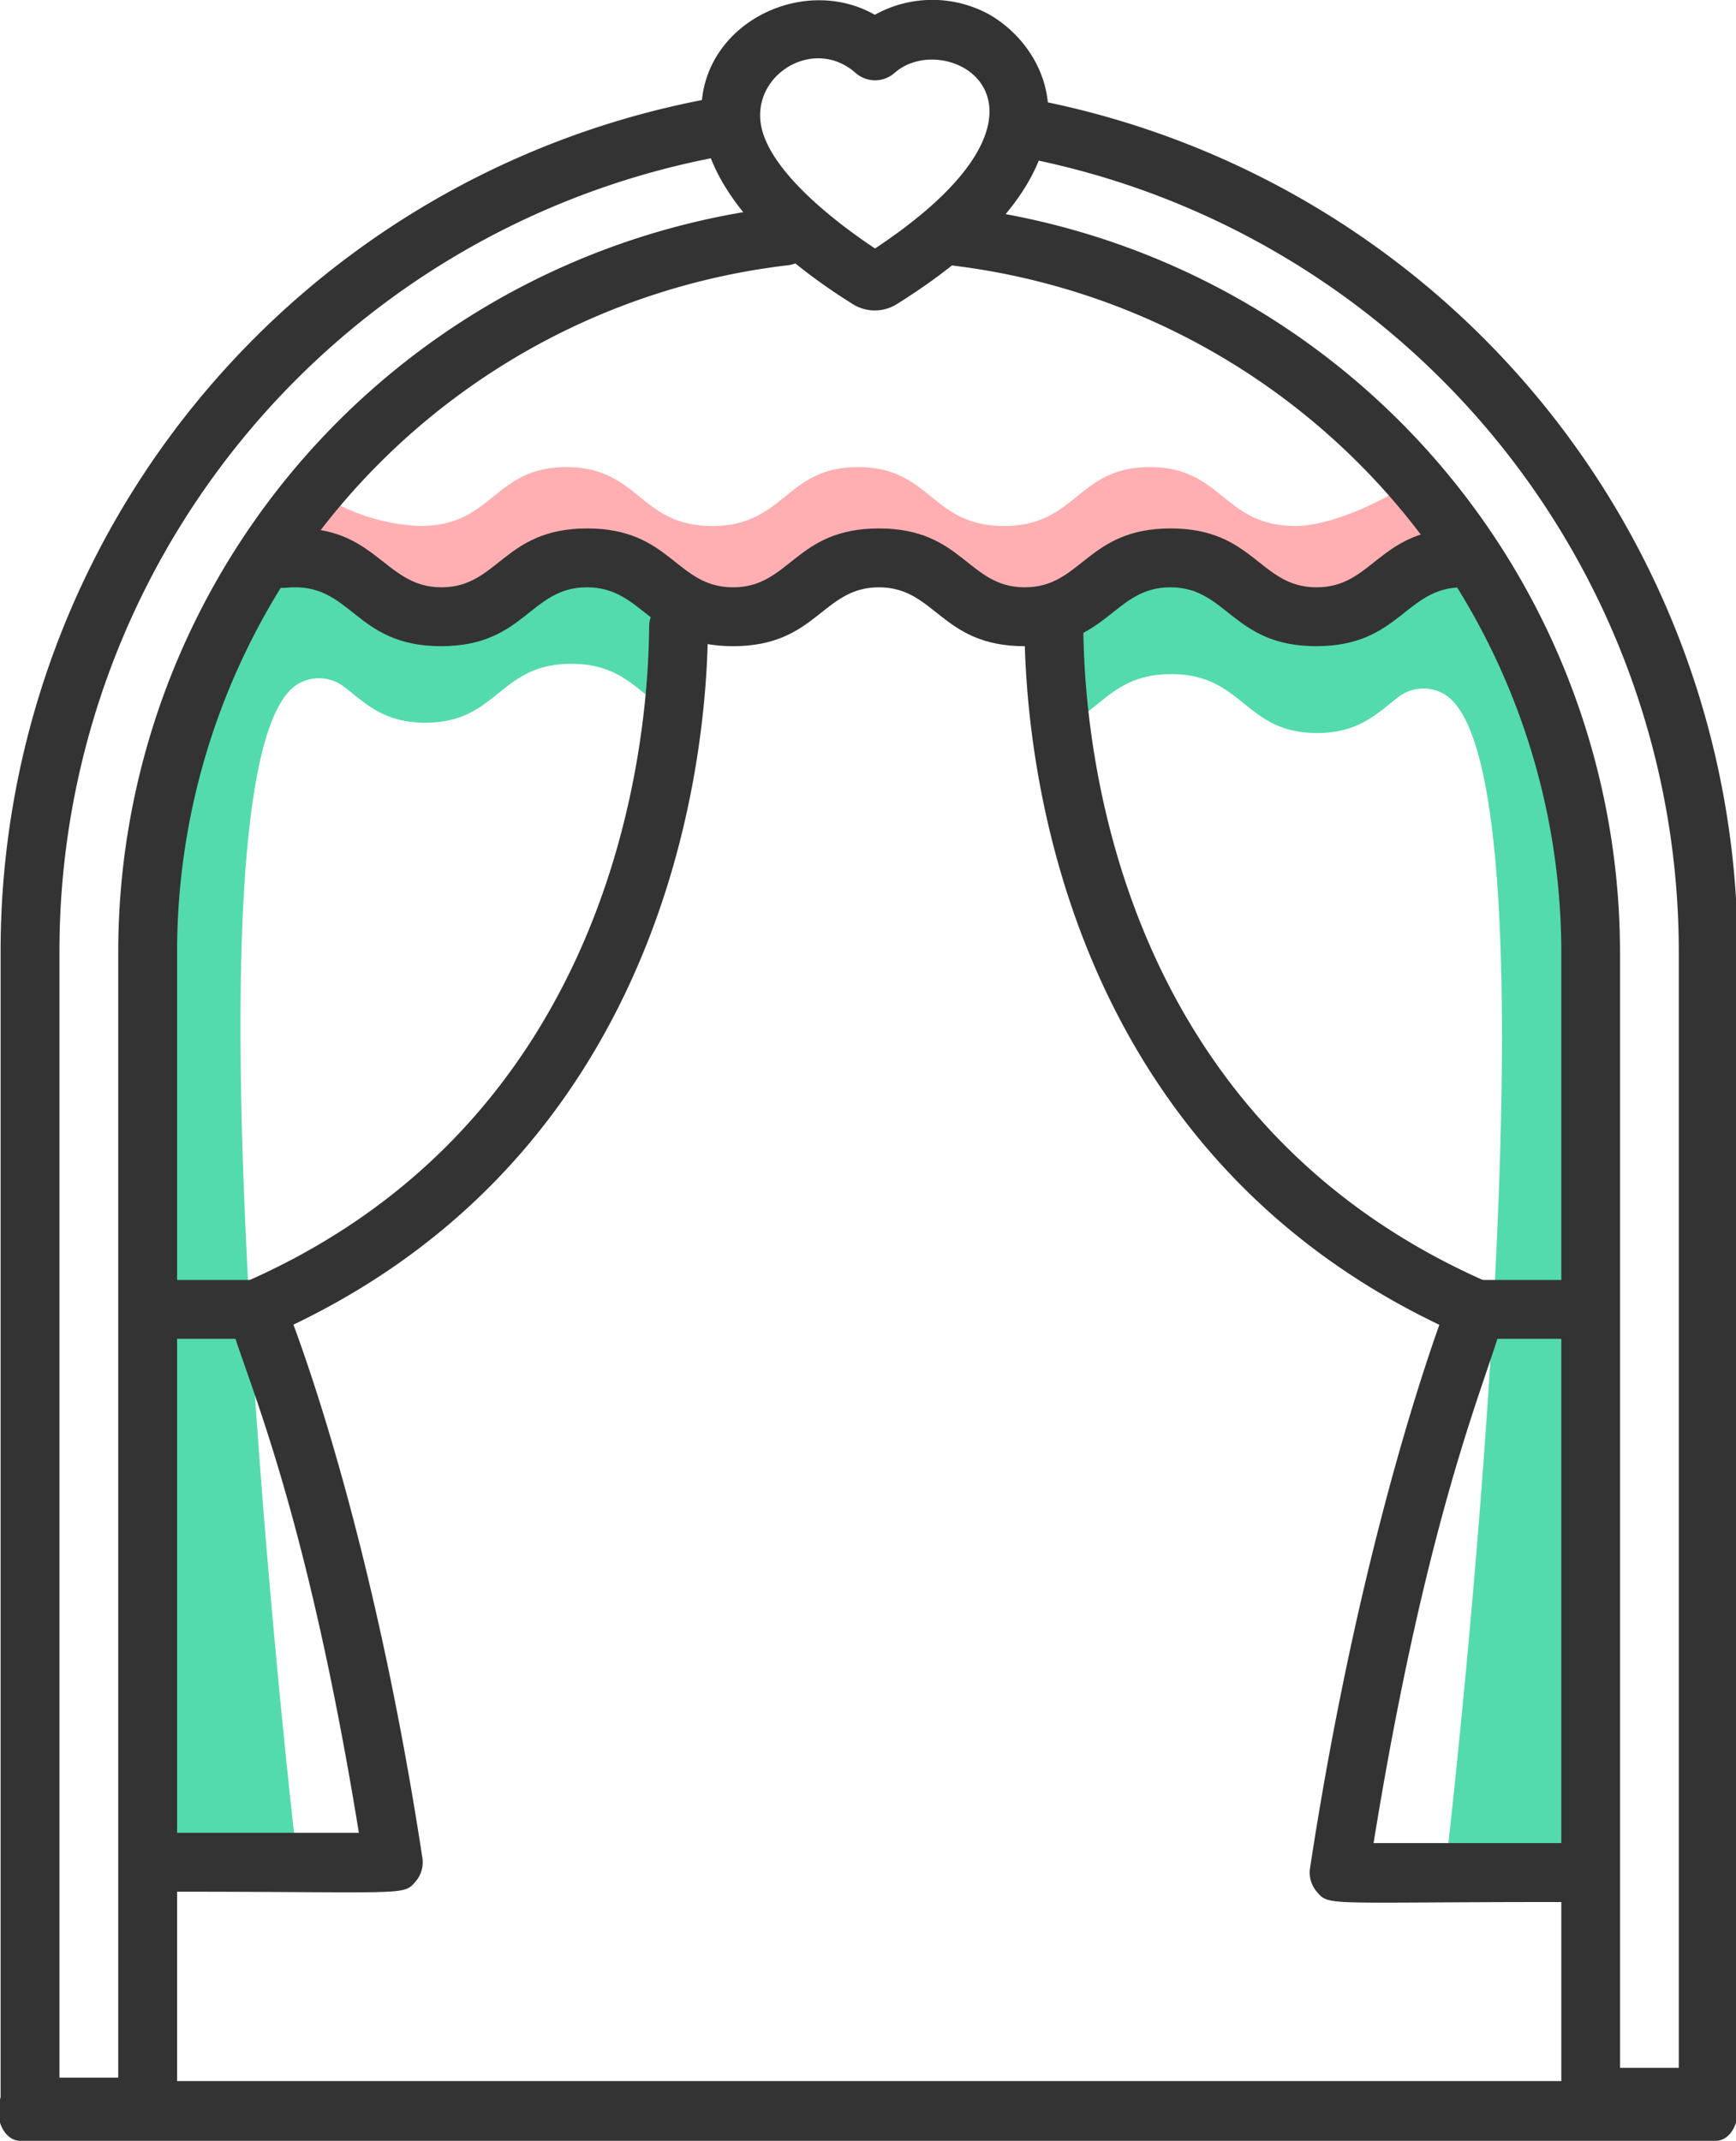 <svg id="Camada_1" data-name="Camada 1" xmlns="http://www.w3.org/2000/svg" viewBox="0 0 318 392"><defs><style>.cls-1{fill:#ffafb1;}.cls-2{fill:#53dbae;}.cls-3{fill:#333;}</style></defs><path class="cls-1" d="M257.67,88.61c-3.48,2.77-13.73,7.7-20.32,7.7C224,96.31,224,85.53,210.62,85.53S197.26,96.31,183.9,96.31s-13.36-10.78-26.72-10.78-13.36,10.78-26.71,10.78-13.36-10.78-26.72-10.78S90.39,96.31,77,96.31a36.37,36.37,0,0,1-16.54-4.72l-8.63,10.67c15.23-1.53,14.89,10.67,28.94,10.67,13.36,0,13.36-10.78,26.72-10.78s13.36,10.78,26.72,10.78S147.6,102.15,161,102.15s13.36,10.78,26.72,10.78,13.36-10.78,26.72-10.78,13.36,10.78,26.73,10.78,13.36-10.78,26.72-10.78Z"/><path class="cls-2" d="M287.46,142.75C285.66,119.4,274,106.64,274,106.64c-13.49,0-15.44-.79-23.07,5.37l-31-4.07-1,.44a17.52,17.52,0,0,0-8-1.74c-12.69,0-5.75,8.18-17.21,9.16l-.54,3.26-.81.34-.11,14.35c9.11-2.08,10.58-10.31,22.26-10.31,13.36,0,13.36,10.78,26.73,10.78,7.64,0,10.93-3.52,14.84-6.54a7.53,7.53,0,0,1,9-.23c21.13,15.49,2.82,187.83-.23,214.08h22.73S289.25,166.1,287.46,142.75Z"/><path class="cls-2" d="M31.7,140.86c1.79-23.35,13.47-36.11,13.47-36.11,13.5,0,15.44-.78,23.08,5.38l31-4.07,1,.43a17.57,17.57,0,0,1,8-1.74c12.68,0,5.74,8.18,17.2,9.17l.55,3.26.8.33.11,14.35c-9.11-2.07-10.58-10.31-22.25-10.31-13.37,0-13.37,10.78-26.73,10.78-7.65,0-10.93-3.52-14.84-6.53a7.55,7.55,0,0,0-9-.24c-21.13,15.5-2.82,187.83.23,214.09H31.7S29.9,164.22,31.7,140.86Z"/><path class="cls-3" d="M312.91,389.41H291.36A5.39,5.39,0,0,1,286,384V174.37A126.75,126.75,0,0,0,174.81,48.66c-7.05-.87-5.8-11.52,1.31-10.7A137.54,137.54,0,0,1,296.75,174.37V378.63h10.77V174.37A148.11,148.11,0,0,0,185.94,28.56c-7-1.28-5.11-11.86,1.93-10.61A158.89,158.89,0,0,1,318.3,174.37V384A5.39,5.39,0,0,1,312.91,389.41Z"/><path class="cls-3" d="M27.05,391.21H5.5a5.39,5.39,0,0,1-5.39-5.39V174.37a158.78,158.78,0,0,1,131-156.52c7-1.25,8.91,9.36,1.9,10.61A148,148,0,0,0,10.89,174.37V380.43H21.66V174.37A137.4,137.4,0,0,1,143,37.87c7-.87,8.37,9.88,1.25,10.71A126.61,126.61,0,0,0,32.44,174.37V385.82A5.39,5.39,0,0,1,27.05,391.21Z"/><path class="cls-3" d="M30.74,346.38c-7.12,0-7.13-10.78,0-10.78h35c-14.37-88.36-31-96.39-21-100.78,68.31-29.79,74-99.33,74.17-119.94,0-7.13,10.82-7,10.77.07-.13,21.77-6.09,94.15-75.93,127.6,4.44,12,15.69,45.71,23.62,97.63a5.38,5.38,0,0,1-1.23,4.32C73.83,347.2,74.81,346.38,30.74,346.38Z"/><path class="cls-3" d="M286.62,348.27c-44.05,0-43.09.82-45.41-1.88a5.42,5.42,0,0,1-1.24-4.32c8-52.26,19.33-87.23,23.69-99.49-70.51-33.71-76-106.65-76-128.58,0-7.12,10.79-7.12,10.78,0,0,20.74,5.26,90.76,74.17,120.81,9.94,4.34-6.42,12.82-21,102.67h35a5.39,5.39,0,0,1,0,10.78Z"/><path class="cls-3" d="M289.25,245.15h-18.8c-7.12,0-7.13-10.78,0-10.78h18.8a5.39,5.39,0,1,1,0,10.78Z"/><path class="cls-3" d="M48.52,245.15H29.72c-7.12,0-7.13-10.78,0-10.78h18.8a5.39,5.39,0,0,1,0,10.78Z"/><path class="cls-3" d="M156.25,55.71c-53.15-33.22-17.47-65.23,4-53a21.68,21.68,0,0,1,20.79-.15h0c11.31,6.27,23.52,27.88-16.76,53.13A7.62,7.62,0,0,1,156.25,55.71ZM162,46.57h0ZM139.77,24.39c2.55,8.06,13.79,16.65,20.52,21.11,39.18-26,13.22-40.7,3.58-32.15a5.4,5.4,0,0,1-7.15,0C148.77,6.31,136.55,14.3,139.77,24.39Z"/><path class="cls-3" d="M241.12,118.32c-15.34,0-16.27-10.78-26.73-10.78S203,118.32,187.67,118.32,171.42,107.54,161,107.54s-11.38,10.78-26.71,10.78S118,107.54,107.52,107.54,96.14,118.32,80.8,118.32c-16.12,0-16.3-11.9-28.41-10.7-7,.76-8.2-10-1-10.73,17.47-1.7,18.47,10.65,29.46,10.65,10.46,0,11.38-10.78,26.72-10.78s16.24,10.78,26.72,10.78S145.62,96.76,161,96.76s16.27,10.78,26.72,10.78,11.38-10.78,26.72-10.78,16.26,10.78,26.73,10.78,11.39-10.78,26.72-10.78c7.12,0,7.13,10.78,0,10.78C257.39,107.54,256.45,118.32,241.12,118.32Z"/><path class="cls-3" d="M314.32,392H3.68c-2.2,0-4-2.45-4-5.47s1.78-5.47,4-5.47H314.32c2.2,0,4,2.45,4,5.47S316.52,392,314.32,392Z"/></svg>